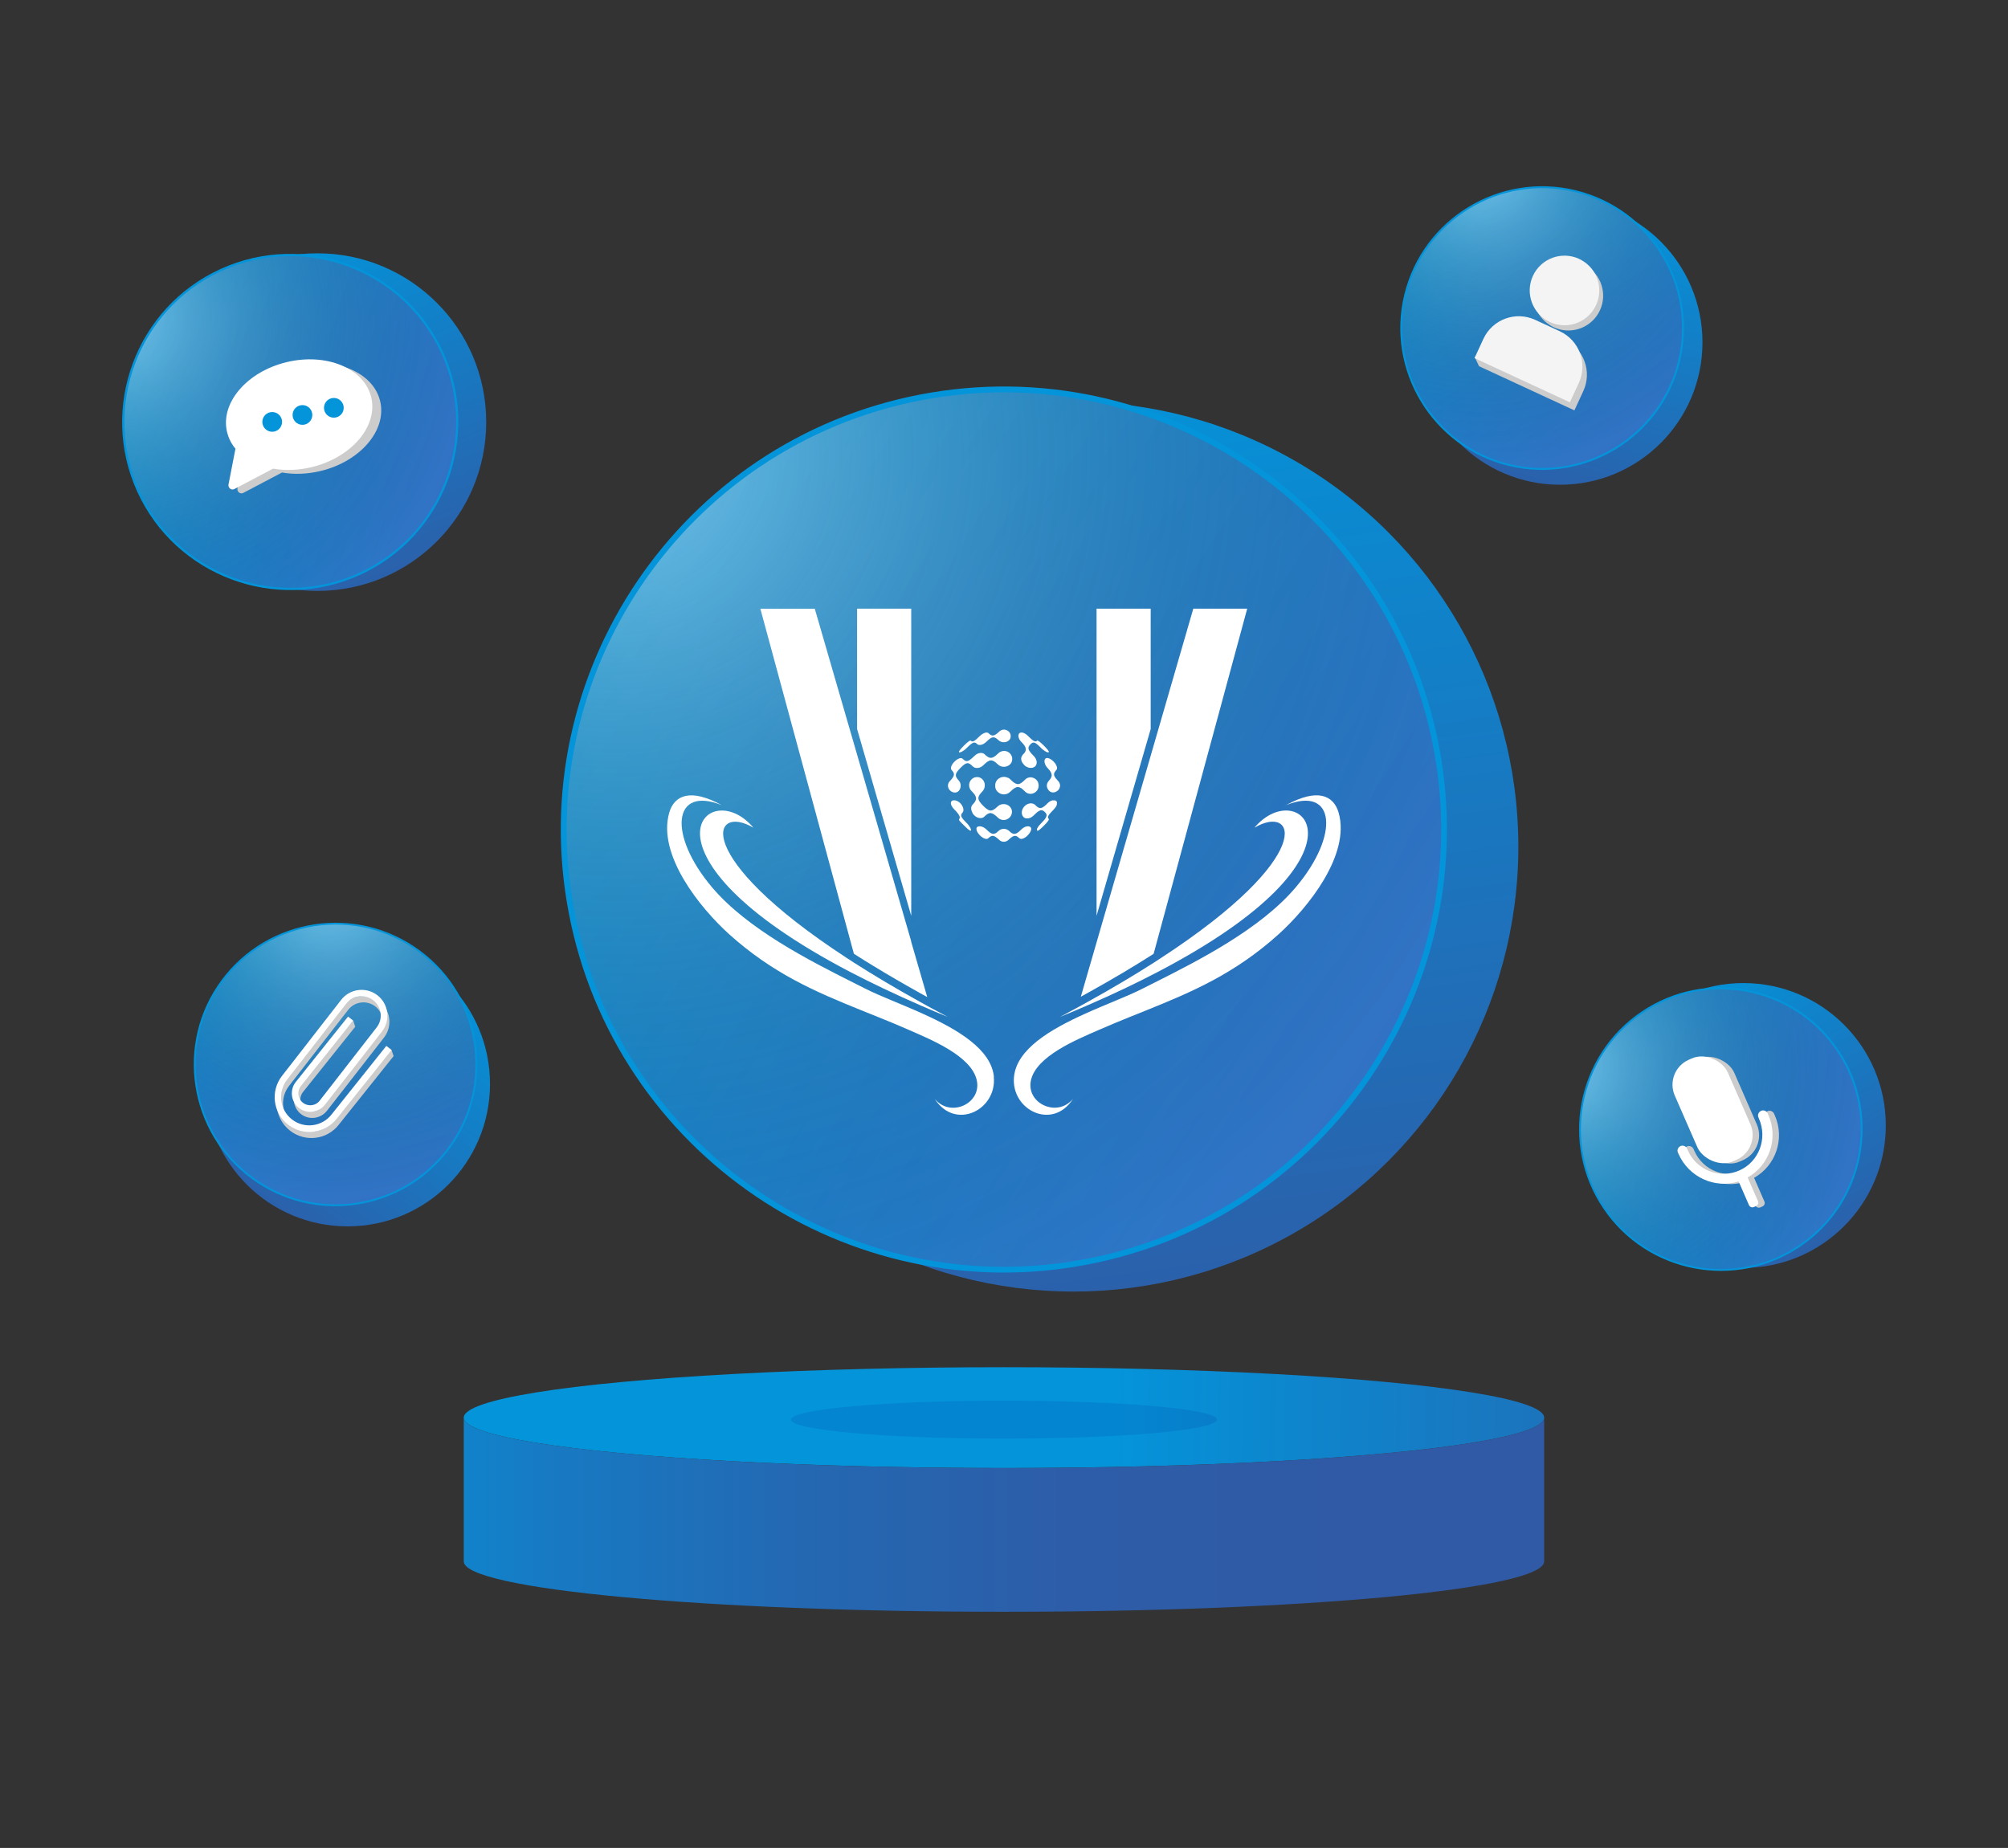 <?xml version="1.0" encoding="UTF-8"?><svg xmlns="http://www.w3.org/2000/svg" xmlns:xlink="http://www.w3.org/1999/xlink" viewBox="0 0 280.83 258.47"><rect x="0" y="0" width="280.83" height="258.47" fill="#333333" stroke="none"/><defs><style>.cls-1{fill:url(#radial-gradient);}.cls-1,.cls-2,.cls-3,.cls-4,.cls-5{mix-blend-mode:screen;opacity:.45;}.cls-6{fill:url(#linear-gradient);}.cls-7{fill:#0494da;}.cls-8{fill:#f4f4f4;}.cls-9{fill:#fff;}.cls-10{fill:#ccc;}.cls-2{fill:url(#radial-gradient-5);}.cls-3{fill:url(#radial-gradient-3);}.cls-4{fill:url(#radial-gradient-4);}.cls-5{fill:url(#radial-gradient-2);}.cls-11{fill:url(#linear-gradient-8);}.cls-12{fill:url(#linear-gradient-9);}.cls-13{fill:url(#linear-gradient-3);}.cls-14{fill:url(#linear-gradient-4);}.cls-15{fill:url(#linear-gradient-2);}.cls-16{fill:url(#linear-gradient-6);}.cls-17{fill:url(#linear-gradient-7);}.cls-18{fill:url(#linear-gradient-5);}.cls-19{fill:#000081;mix-blend-mode:multiply;opacity:.1;}.cls-20{fill:url(#linear-gradient-12);}.cls-21{fill:url(#linear-gradient-10);}.cls-22{fill:url(#linear-gradient-11);}.cls-23{isolation:isolate;}</style><linearGradient id="linear-gradient" x1="-2960.79" y1="359" x2="-2963.26" y2="406.15" gradientTransform="translate(2482.46 -1819.06) rotate(-34.12)" gradientUnits="userSpaceOnUse"><stop offset="0" stop-color="#0494da"/><stop offset=".17" stop-color="#0b89d0"/><stop offset="1" stop-color="#305aa5"/></linearGradient><linearGradient id="linear-gradient-2" x1="-2979.06" y1="365.73" x2="-2939.21" y2="403.91" gradientTransform="translate(2482.46 -1819.06) rotate(-34.12)" gradientUnits="userSpaceOnUse"><stop offset="0" stop-color="#0494da"/><stop offset=".25" stop-color="#1587d2"/><stop offset="1" stop-color="#4565bc"/></linearGradient><radialGradient id="radial-gradient" cx="-2978.71" cy="359.56" fx="-2978.71" fy="359.56" r="42.54" gradientTransform="translate(2482.46 -1819.06) rotate(-34.12)" gradientUnits="userSpaceOnUse"><stop offset="0" stop-color="#fff"/><stop offset=".32" stop-color="#a8a8a8" stop-opacity=".66"/><stop offset=".79" stop-color="#303030" stop-opacity=".19"/><stop offset="1" stop-color="#000" stop-opacity="0"/></radialGradient><linearGradient id="linear-gradient-3" x1="968.97" y1="266.56" x2="966.5" y2="313.71" gradientTransform="translate(-654.16 -460.86) rotate(13.66)" xlink:href="#linear-gradient"/><linearGradient id="linear-gradient-4" x1="950.7" y1="273.29" x2="990.55" y2="311.47" gradientTransform="translate(-654.16 -460.86) rotate(13.66)" xlink:href="#linear-gradient-2"/><radialGradient id="radial-gradient-2" cx="951.04" cy="267.12" fx="951.04" fy="267.12" r="42.54" gradientTransform="translate(-654.16 -460.86) rotate(13.66)" xlink:href="#radial-gradient"/><linearGradient id="linear-gradient-5" x1="-2513.21" y1="464.68" x2="-2516.14" y2="520.57" gradientTransform="translate(2128.72 -1430.62) rotate(-24.52)" xlink:href="#linear-gradient"/><linearGradient id="linear-gradient-6" x1="-2534.87" y1="472.65" x2="-2487.63" y2="517.92" gradientTransform="translate(2128.72 -1430.62) rotate(-24.52)" xlink:href="#linear-gradient-2"/><radialGradient id="radial-gradient-3" cx="-2534.46" cy="465.34" fx="-2534.46" fy="465.34" r="50.43" gradientTransform="translate(2128.72 -1430.62) rotate(-24.52)" xlink:href="#radial-gradient"/><linearGradient id="linear-gradient-7" x1="1891.02" y1="-766.6" x2="1888.55" y2="-719.45" gradientTransform="translate(-1937.69 -274.04) rotate(33.61)" xlink:href="#linear-gradient"/><linearGradient id="linear-gradient-8" x1="1872.75" y1="-759.88" x2="1912.6" y2="-721.69" gradientTransform="translate(-1937.69 -274.04) rotate(33.61)" xlink:href="#linear-gradient-2"/><radialGradient id="radial-gradient-4" cx="1873.1" cy="-766.05" fx="1873.1" fy="-766.05" r="42.54" gradientTransform="translate(-1937.69 -274.04) rotate(33.61)" xlink:href="#radial-gradient"/><linearGradient id="linear-gradient-9" x1="155.76" y1="198.61" x2="266.88" y2="200.96" gradientTransform="matrix(1, 0, 0, 1, 0, 0)" xlink:href="#linear-gradient"/><linearGradient id="linear-gradient-10" x1="42.37" y1="211.86" x2="190.95" y2="211.86" gradientUnits="userSpaceOnUse"><stop offset="0" stop-color="#0494da"/><stop offset=".23" stop-color="#177ac3"/><stop offset=".47" stop-color="#2468b2"/><stop offset=".72" stop-color="#2d5da8"/><stop offset="1" stop-color="#305aa5"/></linearGradient><linearGradient id="linear-gradient-11" x1="-1083.02" y1="531.9" x2="-1090.74" y2="679.21" gradientTransform="translate(1103.87 -675.69) rotate(-10.89)" xlink:href="#linear-gradient"/><linearGradient id="linear-gradient-12" x1="-1140.1" y1="552.91" x2="-1015.6" y2="672.21" gradientTransform="translate(1103.87 -675.69) rotate(-10.89)" xlink:href="#linear-gradient-2"/><radialGradient id="radial-gradient-5" cx="-1139.02" cy="533.63" fx="-1139.02" fy="533.63" r="132.91" gradientTransform="translate(1103.87 -675.69) rotate(-10.89)" xlink:href="#radial-gradient"/></defs><g class="cls-23"><g id="ENG"><g><g><g><g><circle class="cls-6" cx="243.82" cy="157.42" r="19.92"/><circle class="cls-15" cx="240.66" cy="157.93" r="19.7"/><circle class="cls-1" cx="240.66" cy="157.93" r="19.7"/><path class="cls-7" d="M251.79,174.35c-9.05,6.13-21.41,3.76-27.54-5.3-6.13-9.05-3.76-21.41,5.3-27.54,9.05-6.13,21.41-3.76,27.54,5.3,6.13,9.05,3.76,21.41-5.3,27.54Zm-22.1-32.62c-8.93,6.05-11.28,18.25-5.23,27.18,6.05,8.93,18.25,11.28,27.18,5.23,8.93-6.05,11.28-18.25,5.23-27.18-6.05-8.93-18.25-11.28-27.18-5.23Z"/></g><g><g><rect class="cls-10" x="236.37" y="147.52" width="8.09" height="15.5" rx="3.81" ry="3.81" transform="translate(-42.06 109.29) rotate(-23.61)"/><path class="cls-10" d="M247.19,155.43c-.35,.16-.52,.57-.36,.92l.08,.19c1.2,2.75,0,5.99-2.73,7.21-2.76,1.24-6.01-.02-7.22-2.79l-.11-.25c-.16-.35-.57-.52-.92-.36s-.52,.57-.36,.92l.08,.17c1.43,3.26,5.08,4.92,8.41,3.86l1.44,3.3c.12,.27,.43,.39,.7,.27l.29-.13c.27-.12,.39-.43,.27-.7l-1.44-3.3c3.03-1.7,4.33-5.46,2.91-8.71l-.11-.25c-.16-.35-.57-.52-.92-.36Z"/></g><g><rect class="cls-9" x="235.47" y="147.47" width="8.09" height="15.5" rx="3.81" ry="3.81" transform="translate(-42.12 108.93) rotate(-23.61)"/><path class="cls-9" d="M246.29,155.38c-.35,.16-.52,.57-.36,.92l.08,.19c1.2,2.75,0,5.99-2.73,7.21-2.76,1.24-6.01-.02-7.22-2.79l-.11-.25c-.16-.35-.57-.52-.92-.36s-.52,.57-.36,.92l.08,.17c1.43,3.26,5.08,4.92,8.41,3.86l1.44,3.3c.12,.27,.43,.39,.7,.27l.29-.13c.27-.12,.39-.43,.27-.7l-1.44-3.3c3.03-1.7,4.33-5.46,2.91-8.71l-.11-.25c-.16-.35-.57-.52-.92-.36Z"/></g></g></g><g><g><circle class="cls-13" cx="218.18" cy="47.88" r="19.92"/><circle class="cls-14" cx="215.67" cy="45.89" r="19.7"/><circle class="cls-5" cx="215.67" cy="45.89" r="19.7"/><path class="cls-7" d="M210.99,65.16c-10.63-2.58-17.17-13.33-14.59-23.96s13.33-17.17,23.96-14.59c10.63,2.58,17.17,13.33,14.59,23.96-2.58,10.63-13.33,17.17-23.96,14.59Zm9.31-38.29c-10.49-2.55-21.09,3.91-23.64,14.39-2.55,10.49,3.91,21.09,14.39,23.64,10.49,2.55,21.09-3.91,23.64-14.39,2.55-10.49-3.91-21.09-14.39-23.64Z"/></g><g><g><path class="cls-10" d="M217.3,45.77c.12,.06,.25,.11,.38,.16,2.35,.86,5.01-.21,6.08-2.53,1.07-2.31,.17-5.04-2.01-6.27-.12-.07-.24-.13-.36-.19-2.44-1.13-5.33-.07-6.46,2.37-1.13,2.44-.07,5.33,2.37,6.46Z"/><path class="cls-10" d="M218.77,47.47l-3.43-1.59c-2.74-1.27-5.98-.08-7.25,2.66l-1.83,1.44,.59,1.24,13.34,6.18,1.24-2.69c1.27-2.74,.08-5.98-2.66-7.25Z"/></g><g><path class="cls-8" d="M216.76,45.04c.12,.06,.25,.11,.38,.16,2.35,.86,5.01-.21,6.08-2.53,1.07-2.31,.17-5.04-2.01-6.27-.12-.07-.24-.13-.36-.19-2.44-1.13-5.33-.07-6.46,2.37-1.13,2.44-.07,5.33,2.37,6.46Z"/><path class="cls-8" d="M218.14,46.33l-3.43-1.59c-2.74-1.27-5.98-.08-7.25,2.66l-1.24,2.69,13.34,6.18,1.24-2.69c1.27-2.74,.08-5.98-2.66-7.25Z"/></g></g></g><g><g><circle class="cls-18" cx="44.39" cy="59.04" r="23.61"/><circle class="cls-16" cx="40.59" cy="59.02" r="23.36"/><circle class="cls-3" cx="40.59" cy="59.02" r="23.36"/><path class="cls-7" d="M50.35,80.41c-11.79,5.38-25.77,.16-31.15-11.63s-.16-25.77,11.63-31.15c11.79-5.38,25.77-.16,31.15,11.63,5.38,11.79,.16,25.77-11.63,31.15ZM30.97,37.91c-11.64,5.31-16.79,19.1-11.48,30.74,5.31,11.64,19.1,16.79,30.74,11.48,11.64-5.31,16.79-19.1,11.48-30.74-5.31-11.64-19.1-16.79-30.74-11.48Z"/></g><g><g><path class="cls-10" d="M33.21,68.29c.32-1.66,.65-3.33,.97-4.99-.56-.67-.96-1.45-1.17-2.31-.99-4.05,2.72-8.43,8.29-9.79s10.87,.83,11.86,4.88-2.72,8.43-8.29,9.79c-1.89,.46-3.75,.51-5.43,.22l-5.41,2.85c-.43,.23-.92-.17-.82-.66Z"/><path class="cls-9" d="M31.96,67.75c.32-1.66,.65-3.33,.97-4.99-.56-.67-.96-1.45-1.17-2.31-.99-4.05,2.72-8.43,8.29-9.79,5.56-1.35,10.87,.83,11.86,4.88,.99,4.05-2.72,8.43-8.29,9.79-1.89,.46-3.75,.51-5.43,.22l-5.41,2.85c-.43,.23-.92-.17-.82-.66Z"/></g><g><circle class="cls-7" cx="46.69" cy="57.04" r="1.38"/><circle class="cls-7" cx="42.3" cy="58.04" r="1.38"/><circle class="cls-7" cx="38.07" cy="59.01" r="1.38"/></g></g></g><g><g><circle class="cls-17" cx="48.61" cy="151.61" r="19.92"/><circle class="cls-11" cx="46.93" cy="148.88" r="19.7"/><circle class="cls-4" cx="46.93" cy="148.88" r="19.7"/><path class="cls-7" d="M35.95,165.4c-9.11-6.05-11.59-18.39-5.54-27.49,6.05-9.11,18.39-11.59,27.49-5.54,9.11,6.05,11.59,18.39,5.54,27.49-6.05,9.11-18.39,11.59-27.49,5.54Zm21.81-32.82c-8.99-5.97-21.16-3.52-27.13,5.47-5.97,8.99-3.52,21.16,5.47,27.13,8.99,5.97,21.16,3.52,27.13-5.47,5.97-8.99,3.52-21.16-5.47-27.13Z"/></g><g><path class="cls-10" d="M54.73,146.84l-8.08,9.9c-1.34,1.72-3.82,2.03-5.54,.69-1.72-1.34-2.03-3.82-.69-5.54l.4-.52,1.48-1.9,3.03-3.9,.95-1.22,2.42-3.11c.91-1.17,2.61-1.39,3.79-.47,1.17,.91,1.39,2.61,.47,3.79l-1.02,1.31-1.4,1.8-.98,1.26-3,3.86-1.48,1.9-.09,.12c-.56,.73-1.61,.86-2.34,.29s-.86-1.61-.29-2.34l7.32-9.15-.28-.86-7.76,9.44c-.88,1.12-.67,2.75,.45,3.63,1.12,.88,2.75,.67,3.63-.45l1.57-2.01,5.39-6.92,1.02-1.31c1.22-1.57,.94-3.85-.63-5.07-1.57-1.22-3.85-.94-5.07,.63l-3.37,4.33-3.03,3.9-1.88,2.41c-1.65,2.12-1.27,5.18,.85,6.82,2.12,1.65,5.18,1.27,6.82-.85l7.66-9.59-.31-.88Z"/><path class="cls-9" d="M54.03,146.29l-7.66,9.59c-1.34,1.72-3.82,2.03-5.54,.69-1.72-1.34-2.03-3.82-.69-5.54l.4-.52,1.48-1.9,3.03-3.9,.95-1.22,2.42-3.11c.91-1.17,2.61-1.39,3.79-.47,1.17,.91,1.39,2.61,.47,3.79l-1.02,1.31-1.4,1.8-.98,1.26-3,3.86-1.48,1.9-.09,.12c-.56,.73-1.61,.86-2.34,.29s-.86-1.61-.29-2.34l7.32-9.15-.72-.56-7.32,9.15c-.88,1.12-.67,2.75,.45,3.63s2.75,.67,3.63-.45l1.57-2.01,5.39-6.92,1.02-1.31c1.22-1.57,.94-3.85-.63-5.07-1.57-1.22-3.85-.94-5.07,.63l-3.37,4.33-3.03,3.9-1.88,2.41c-1.65,2.12-1.27,5.18,.85,6.82,2.12,1.65,5.18,1.27,6.82-.85l7.66-9.59-.72-.56Z"/></g></g></g><g><g><g><ellipse class="cls-12" cx="140.41" cy="198.28" rx="75.55" ry="7.05"/><path class="cls-21" d="M215.96,198.28c0,3.89-33.82,7.05-75.55,7.05s-75.55-3.16-75.55-7.05v20.11h0c0,3.89,33.82,7.05,75.55,7.05s75.55-3.16,75.55-7.05h0v-20.11Z"/></g><ellipse class="cls-19" cx="140.41" cy="198.56" rx="29.8" ry="2.66"/></g><g><g><circle class="cls-22" cx="150.12" cy="118.42" r="62.23"/><circle class="cls-20" cx="140.4" cy="116.02" r="61.56"/><circle class="cls-2" cx="140.4" cy="116.02" r="61.56"/><path class="cls-7" d="M152.1,176.87c-33.55,6.45-66.1-15.59-72.55-49.14-6.45-33.55,15.59-66.1,49.14-72.55,33.55-6.45,66.1,15.59,72.55,49.14,6.45,33.55-15.59,66.1-49.14,72.55Zm-23.25-120.89c-33.11,6.37-54.87,38.49-48.5,71.6,6.37,33.11,38.49,54.87,71.6,48.5,33.11-6.37,54.87-38.49,48.5-71.6-6.37-33.11-38.49-54.87-71.6-48.5Z"/></g><g id="logo_BG_White"><g id="_2"><path class="cls-9" d="M139.01,150.66c-.35-3.9-5.09-6.67-9.9-8.85-3-1.36-6.02-2.48-8.03-3.5-.55-.28-1.14-.57-1.75-.88-6.15-3.09-14.76-7.46-19.71-13.28-6.27-7.39-5.54-14.31,1.33-11.53-4.37-2.41-6.66-1.4-7.36,1.07-1.67,5.88,4.29,13.28,8.4,16.99,6.09,5.48,12.04,8.03,18.38,10.59,.78,.32,1.57,.63,2.36,.95,1.47,.59,2.96,1.2,4.47,1.87,2.98,1.31,8.69,3.62,9.41,7.02,.7,3.23-3.67,5.28-5.89,2.58,2.87,4.48,8.69,1.57,8.27-3.03Z"/><path class="cls-9" d="M187.22,113.68c-.71-2.46-2.99-3.48-7.37-1.06,6.87-2.78,7.61,4.13,1.33,11.53-4.96,5.83-13.59,10.21-19.74,13.3-.6,.3-1.17,.59-1.71,.86-2,1.02-5,2.13-7.98,3.48-4.82,2.18-9.59,4.95-9.94,8.86-.42,4.61,5.4,7.52,8.26,3.04-2.21,2.68-6.58,.65-5.89-2.58,.74-3.41,6.44-5.71,9.41-7.02,1.52-.66,3-1.28,4.47-1.87,.79-.32,1.56-.63,2.34-.94,6.35-2.56,12.32-5.11,18.41-10.6,4.12-3.72,10.07-11.11,8.41-17Z"/></g><g id="_1"><path class="cls-9" d="M129.7,140.7c-.37-.2-.73-.4-1.08-.6-3.44-1.91-6.49-3.73-9.18-5.45-.35-.22-.69-.45-1.03-.67-21.94-14.32-18.84-21.65-13.04-18.21-6.32-7.55-18.11,3.66,13.58,20.2,2.9,1.51,6.17,3.07,9.83,4.67,1.22,.53,2.47,1.06,3.78,1.6-.98-.52-1.93-1.03-2.85-1.53Z"/><path class="cls-9" d="M175.44,115.77c5.81-3.45,8.91,3.89-13.08,18.23-.34,.22-.68,.44-1.03,.67-2.67,1.71-5.69,3.51-9.1,5.4-.36,.2-.72,.4-1.08,.6-.94,.51-1.9,1.03-2.89,1.56,1.32-.54,2.59-1.08,3.82-1.61,3.63-1.58,6.87-3.12,9.75-4.63,31.74-16.55,19.95-27.78,13.61-20.22Z"/></g><g id="WH"><g id="_2-2"><polygon class="cls-9" points="127.44 85.13 119.87 85.13 119.87 101.97 127.44 128.09 127.44 85.13"/><polygon class="cls-9" points="160.93 85.13 153.36 85.13 153.36 128.09 160.93 101.97 160.93 85.13"/></g><g id="_1-2"><path class="cls-9" d="M127.44,131.66l-7.57-26.11-5.92-20.41h-7.61l13.08,48.26c.14,.09,.29,.19,.44,.28,.73,.47,1.49,.94,2.28,1.42,1.98,1.21,4.13,2.46,6.46,3.76,.36,.2,.72,.4,1.08,.6l-2.26-7.79Z"/><path class="cls-9" d="M166.89,85.13l-5.95,20.54-7.57,26.11-2.21,7.63c.37-.2,.73-.4,1.08-.6,3.41-1.89,6.43-3.69,9.1-5.4l13.09-48.28h-7.54Z"/></g></g><g id="Boule"><path class="cls-9" d="M135.19,104.63c.83-.83,1.09-.94,1.47-.56,.26,.25,.85,.12,1.29-.32,.76-.74,1.05-.84,1.72-.2,.39,.36,1.07,.35,1.44,0,.16-.15,.23-.33,.24-.52,0,0,0,0,0,0,0,0,0,0,0-.01,0-.02,0-.04,0-.07,0,0,0-.02,0-.03,0-.03,0-.06-.01-.09,0,0,0,0,0,0,0-.03-.01-.06-.02-.09,0,0,0-.02,0-.03,0-.02-.01-.04-.02-.06,0-.01,0-.02-.01-.03,0-.02-.02-.04-.03-.06,0-.01-.01-.02-.02-.03-.01-.02-.02-.04-.03-.05,0-.01-.01-.02-.02-.03-.01-.02-.03-.04-.04-.06,0,0-.01-.02-.02-.02-.02-.03-.05-.05-.07-.07-.11-.1-.24-.17-.37-.21-.28-.09-.58-.04-.82,.14-.03,.02-.06,.05-.09,.07-.07,.07-.14,.13-.21,.19-.62,.53-.88,.48-1.32,.06-.03-.03-.06-.05-.1-.06-.01,0-.03,0-.04-.01-.02,0-.05-.02-.08-.02-.02,0-.04,0-.06,0-.03,0-.05,0-.08,0-.02,0-.04,.01-.07,.02-.03,0-.05,.01-.08,.02-.02,0-.05,.02-.07,.03-.03,.01-.05,.02-.08,.03-.03,.01-.05,.03-.08,.04-.03,.02-.06,.03-.09,.05-.03,.02-.05,.04-.08,.05-.03,.02-.06,.04-.09,.06-.03,.02-.05,.04-.08,.07-.02,.02-.05,.04-.07,.06,0,0,0,0,0,0,0,0-.02,.02-.03,.02-.78,.77-1.04,.94-1.31,.68-.08-.08-.49,.24-.94,.69-.45,.45-.79,.83-.69,.93,.1,.1,.6-.12,1.05-.57Z"/><path class="cls-9" d="M134.62,113.64c.25-.26,.11-.86-.32-1.3-.21-.22-.46-.34-.68-.39,0,0,0,0,0,0,0,0,0,0,0,0-.04,0-.07,0-.1-.01-.02,0-.04,0-.06,0-.03,0-.07,0-.1,0-.02,0-.04,0-.05,0-.03,0-.06,.02-.09,.03-.01,0-.03,0-.04,.01-.04,.02-.07,.05-.1,.08-.04,.04-.07,.09-.08,.15-.08,.27,.12,.66,.47,1.01,0,0,.01,.01,.02,.02,.79,.8,.83,1.13,.67,1.3-.16,.17,.25,.49,.69,.94,.45,.45,.83,.79,.93,.69,.1-.1-.13-.6-.58-1.05-.83-.83-.95-1.09-.57-1.48Z"/><path class="cls-9" d="M134.09,110.61c.35-.37,.36-1.05,0-1.44-.6-.65-.56-.95,.21-1.74,.81-.83,1.12-.89,1.72-.26,.36,.38,1.05,.32,1.52-.15,.86-.86,1.22-.88,2.02-.1,.46,.45,1.24,.44,1.69,0,.17-.16,.27-.36,.3-.57,0,0,0,0,0,0,0,0,0,0,0,0,0-.04,.01-.08,.01-.12,0-.01,0-.02,0-.03,0-.03,0-.06,0-.09,0-.01,0-.03,0-.04,0-.03,0-.06-.01-.09,0-.01,0-.02,0-.04,0-.04-.02-.07-.03-.11,0,0,0,0,0,0-.01-.04-.03-.08-.05-.12,0-.01-.01-.02-.02-.03-.01-.03-.03-.05-.04-.08,0-.01-.02-.02-.02-.04-.02-.03-.03-.05-.05-.07,0-.01-.02-.02-.02-.03-.03-.03-.06-.07-.09-.1-.03-.03-.06-.05-.09-.08-.06-.05-.12-.09-.19-.12-.03-.02-.07-.03-.1-.05-.29-.12-.62-.1-.91,.03-.11,.05-.22,.12-.31,.21-.05,.05-.1,.09-.15,.14-.01,.01-.03,.03-.04,.04-.61,.55-.96,.61-1.46,.21-.03-.02-.06-.05-.09-.07-.01-.01-.03-.02-.04-.04-.04-.04-.08-.08-.13-.12,0,0,0,0,0,0-.17-.17-.41-.23-.67-.19-.05,0-.09,.02-.14,.03-.04,.01-.08,.03-.13,.04-.18,.07-.35,.19-.5,.34-.14,.14-.27,.26-.39,.36-.42,.36-.68,.44-.95,.29-.1-.05-.19-.14-.3-.25-.22-.23-.74-.02-1.16,.41-.43,.43-.61,.93-.39,1.16,.49,.52,.44,.82-.25,1.55-.35,.36-.35,.91,0,1.28,.35,.37,.92,.45,1.27,.08Z"/><path class="cls-9" d="M143.56,115.59s0,0,0,0c-.03,0-.06,.02-.09,.03-.03,0-.06,.02-.09,.03-.03,.01-.07,.03-.1,.05-.03,.01-.05,.02-.08,.04-.04,.02-.08,.05-.12,.08-.02,.01-.04,.03-.06,.04-.06,.04-.12,.09-.17,.15-.51,.5-.82,.69-1.15,.6-.08-.02-.16-.06-.25-.12-.02-.01-.04-.03-.07-.05-.01,0-.02-.02-.04-.03-.01,0-.02-.02-.03-.03-.06-.05-.12-.1-.19-.17-.09-.08-.19-.14-.3-.19-.01,0-.02-.01-.04-.02-.37-.14-.82-.07-1.11,.21-.64,.61-.94,.57-1.72-.2-.11-.11-.23-.2-.36-.27-.3-.17-.61-.21-.82-.13-.05,.02-.09,.04-.12,.08-.06,.05-.09,.12-.09,.2,0,0,0,.01,0,.02h0c0,.1,.02,.2,.06,.32,.08,.2,.24,.42,.45,.63l.02,.02s0,0,0,0c.42,.41,.91,.58,1.13,.36,.51-.49,.8-.45,1.53,.24,.36,.34,.92,.34,1.28,0,.73-.69,1.02-.73,1.53-.24,.23,.22,.72,.05,1.15-.38,.43-.43,.65-.93,.41-1.17-.12-.12-.33-.15-.57-.09Z"/><path class="cls-9" d="M147.99,109.24c-.52-.54-.67-.84-.52-1.18,0-.02,.02-.04,.03-.05,0-.01,.01-.02,.02-.03,.01-.02,.02-.04,.04-.06,0-.01,.01-.02,.02-.03,.02-.02,.03-.04,.05-.07,0,0,.01-.02,.02-.03,.03-.03,.06-.06,.09-.1,.06-.06,.09-.13,.09-.22,0-.06,0-.14-.02-.21-.02-.08-.05-.15-.09-.24,0,0,0,0,0-.01-.08-.16-.21-.33-.36-.48-.08-.08-.16-.16-.25-.22-.06-.04-.11-.08-.17-.12-.07-.04-.13-.08-.2-.1-.23-.1-.43-.1-.55,.03-.03,.03-.05,.07-.07,.11,0,.01,0,.03-.01,.04-.01,.03-.02,.06-.03,.1,0,0,0,0,0,0,0,0,0,0,0,0-.04,.3,.11,.72,.43,1.05,.77,.79,.69,1.22,.21,1.74-.48,.52-.35,1.07,0,1.44,.35,.37,.91,.29,1.27-.08,.36-.37,.35-.92,0-1.28Z"/><path class="cls-9" d="M136,113.71s.02,.04,.03,.05c0,0,0,0,0,0,.03,.05,.07,.1,.11,.15,.03,.04,.07,.08,.1,.11,.05,.05,.1,.1,.16,.14,0,0,.01,.01,.02,.02,.01,0,.02,.01,.03,.02,.02,.01,.04,.03,.06,.04,0,0,0,0,.01,0,.03,.02,.05,.03,.08,.05,0,0,0,0,0,0,.1,.05,.19,.09,.29,.11,0,0,.01,0,.02,0,.04,.01,.08,.02,.13,.02,.05,0,.09,0,.14,0,0,0,0,0,0,0,.19,0,.35-.07,.48-.2,.71-.7,1.06-.67,1.91,.15,.44,.43,1.15,.43,1.6,0,.45-.43,.5-1.13,.04-1.57-.45-.44-1.23-.45-1.69,0-.8,.78-1.16,.76-2.02-.1-.86-.86-.88-1.22-.1-2.02,.44-.46,.44-1.23,0-1.68-.11-.12-.24-.2-.38-.25,0,0,0,0,0,0,0,0,0,0-.01,0-.04-.02-.08-.03-.12-.04-.01,0-.02,0-.03,0-.05,0-.09-.02-.14-.02,0,0,0,0-.01,0-.04,0-.09,0-.13,0-.01,0-.02,0-.03,0-.05,0-.09,.01-.14,.02,0,0,0,0,0,0-.04,.01-.09,.03-.13,.04-.01,0-.02,0-.03,.01-.04,.02-.09,.04-.13,.06,0,0,0,0,0,0-.04,.02-.08,.05-.12,.08-.01,0-.02,.02-.03,.02-.04,.03-.08,.07-.11,.1-.03,.03-.05,.06-.08,.09-.28,.36-.32,.84-.12,1.24,.05,.1,.12,.19,.2,.27,.05,.05,.1,.11,.15,.16,.01,.02,.03,.03,.04,.05,.03,.03,.06,.07,.09,.1,.02,.02,.03,.04,.04,.05,.02,.03,.05,.06,.07,.08,.01,.02,.03,.04,.04,.06,.02,.03,.04,.05,.05,.07,.31,.48,.19,.82-.32,1.35-.25,.26-.26,.68-.05,1.07,0,0,0,0,0,0,0,.01,.02,.03,.02,.04Z"/><path class="cls-9" d="M143.26,105.33c-.04,.05-.09,.11-.15,.16-.06,.05-.1,.11-.14,.17-.16,.23-.19,.47-.12,.7,0,.03,.02,.07,.03,.1,.07,.19,.21,.38,.38,.56,0,0,0,0,0,0,.05,.05,.11,.1,.16,.14,.02,.01,.03,.02,.05,.03,.05,.03,.1,.06,.15,.08,.01,0,.02,.01,.04,.02,.06,.03,.12,.05,.18,.07,.02,0,.03,0,.05,.01,.05,.01,.1,.02,.15,.03,.02,0,.03,0,.05,0,.06,0,.12,0,.18,0,0,0,.02,0,.02,0,.04,0,.07,0,.11-.02,0,0,0,0,0,0,.15-.04,.29-.1,.39-.21,.35-.36,.23-.99-.23-1.45-.85-.85-.91-1.15-.41-1.65,.39-.38,.64-.27,1.47,.57,.45,.45,.95,.68,1.05,.57,.1-.1-.24-.48-.69-.93-.45-.45-.85-.77-.93-.69-.25,.24-.5,.12-1.31-.68-.06-.06-.12-.12-.19-.17,0,0,0,0,0,0-.04-.03-.08-.06-.13-.09,0,0,0,0-.01,0-.05-.03-.1-.06-.15-.09-.02,0-.03-.01-.05-.02-.03-.02-.07-.03-.1-.04-.02,0-.04-.01-.05-.02-.03,0-.06-.02-.09-.02-.02,0-.03,0-.05,0-.03,0-.05,0-.08,0-.02,0-.03,0-.05,0-.03,0-.05,.01-.08,.02-.01,0-.02,0-.04,.01-.04,.02-.07,.04-.1,.06-.25,.23-.16,.8,.27,1.22,.73,.72,.76,1.14,.41,1.57Z"/><path class="cls-9" d="M141,108.81c-.29-.16-.64-.2-.95-.1-.19,.06-.37,.16-.52,.31,0,0,0,0,0,0-.04,.04-.07,.07-.1,.11,0,.01-.02,.02-.03,.04-.02,.03-.04,.06-.06,.09,0,.01-.01,.02-.02,.04-.02,.04-.04,.09-.06,.13,0,0,0,0,0,0-.02,.04-.03,.09-.04,.13,0,.01,0,.03-.01,.04,0,.03-.01,.07-.02,.1,0,.01,0,.03,0,.04,0,.05,0,.09,0,.14,0,0,0,0,0,.01,0,.04,0,.09,0,.13,0,.01,0,.03,0,.04,0,.04,.01,.07,.02,.11,0,0,0,.02,0,.03,0,0,0,0,0,0,.05,.2,.16,.4,.32,.55,.48,.48,1.27,.48,1.75,0,.88-.88,1.26-.89,2.09-.03,.43,.44,1.13,.41,1.57-.04,.16-.16,.26-.36,.3-.57,0,0,0,0,0,0,0,0,0,0,0,0,0,0,0-.02,0-.02,0-.06,.01-.11,.02-.17,0-.01,0-.03,0-.04,0-.06,0-.12-.02-.19,0-.01,0-.02,0-.04-.01-.06-.03-.11-.05-.17,0,0,0-.02,0-.03-.02-.06-.05-.12-.09-.17,0-.01-.02-.02-.02-.04-.04-.06-.08-.11-.13-.16-.08-.08-.17-.15-.27-.21-.16-.09-.34-.14-.52-.15-.28,0-.57,.09-.78,.31-.83,.86-1.21,.86-2.09-.03-.08-.08-.18-.15-.27-.21Z"/><path class="cls-9" d="M147.83,112.34s0-.04,0-.06c0,0,0-.02,0-.02,0-.02,0-.03-.01-.05,0,0,0-.02,0-.02,0-.02-.01-.03-.02-.04,0,0,0-.01-.01-.02-.01-.02-.03-.04-.04-.06-.03-.03-.06-.05-.09-.07,0,0-.02-.01-.03-.02-.03-.01-.06-.02-.09-.03-.01,0-.02,0-.03,0-.04,0-.09-.01-.13-.01,0,0-.02,0-.03,0-.04,0-.08,0-.12,.01-.02,0-.03,0-.05,0-.04,0-.08,.02-.12,.04-.01,0-.02,0-.03,.01-.05,.02-.09,.04-.14,.06,0,0,0,0,0,0-.13,.07-.26,.16-.37,.28-.7,.71-1.02,.85-1.48,.49-.03-.02-.05-.04-.08-.07-.01-.01-.02-.02-.04-.03-.04-.04-.08-.08-.12-.12-.37-.38-1.05-.32-1.51,.15-.47,.47-.51,1.16-.15,1.52,.02,.02,.05,.04,.07,.06,0,0,.01,0,.02,.01,.02,.01,.04,.03,.06,.04,.01,0,.02,.01,.03,.02,.02,0,.03,.02,.05,.02,.01,0,.02,0,.04,.01,.02,0,.03,.01,.05,.02,.01,0,.03,0,.04,0,.02,0,.03,0,.05,0,.01,0,.03,0,.04,0,.02,0,.03,0,.05,0,.01,0,.03,0,.04,0,.02,0,.03,0,.05,0,.02,0,.03,0,.05,0,.02,0,.03,0,.05,0,0,0,0,0,.01,0,0,0,0,0,0,0,.25-.05,.51-.19,.73-.41,.84-.85,1.15-.91,1.63-.4,.38,.39,.07,.84-.57,1.48-.64,.64-.68,.95-.57,1.05,.1,.1,.48-.24,.93-.69,.45-.45,.78-.85,.69-.94-.24-.25-.13-.51,.68-1.32,.16-.16,.29-.34,.38-.5,0,0,0,0,0,0,0,0,0-.01,0-.02,.01-.02,.02-.04,.03-.07,0-.01,0-.02,.01-.03,0-.02,.01-.04,.02-.06,0-.01,0-.02,0-.03,0-.02,.01-.04,.01-.06,0,0,0-.01,0-.02,0-.03,0-.05,0-.08,0,0,0-.01,0-.02Z"/></g></g></g></g></g></g></g></svg>